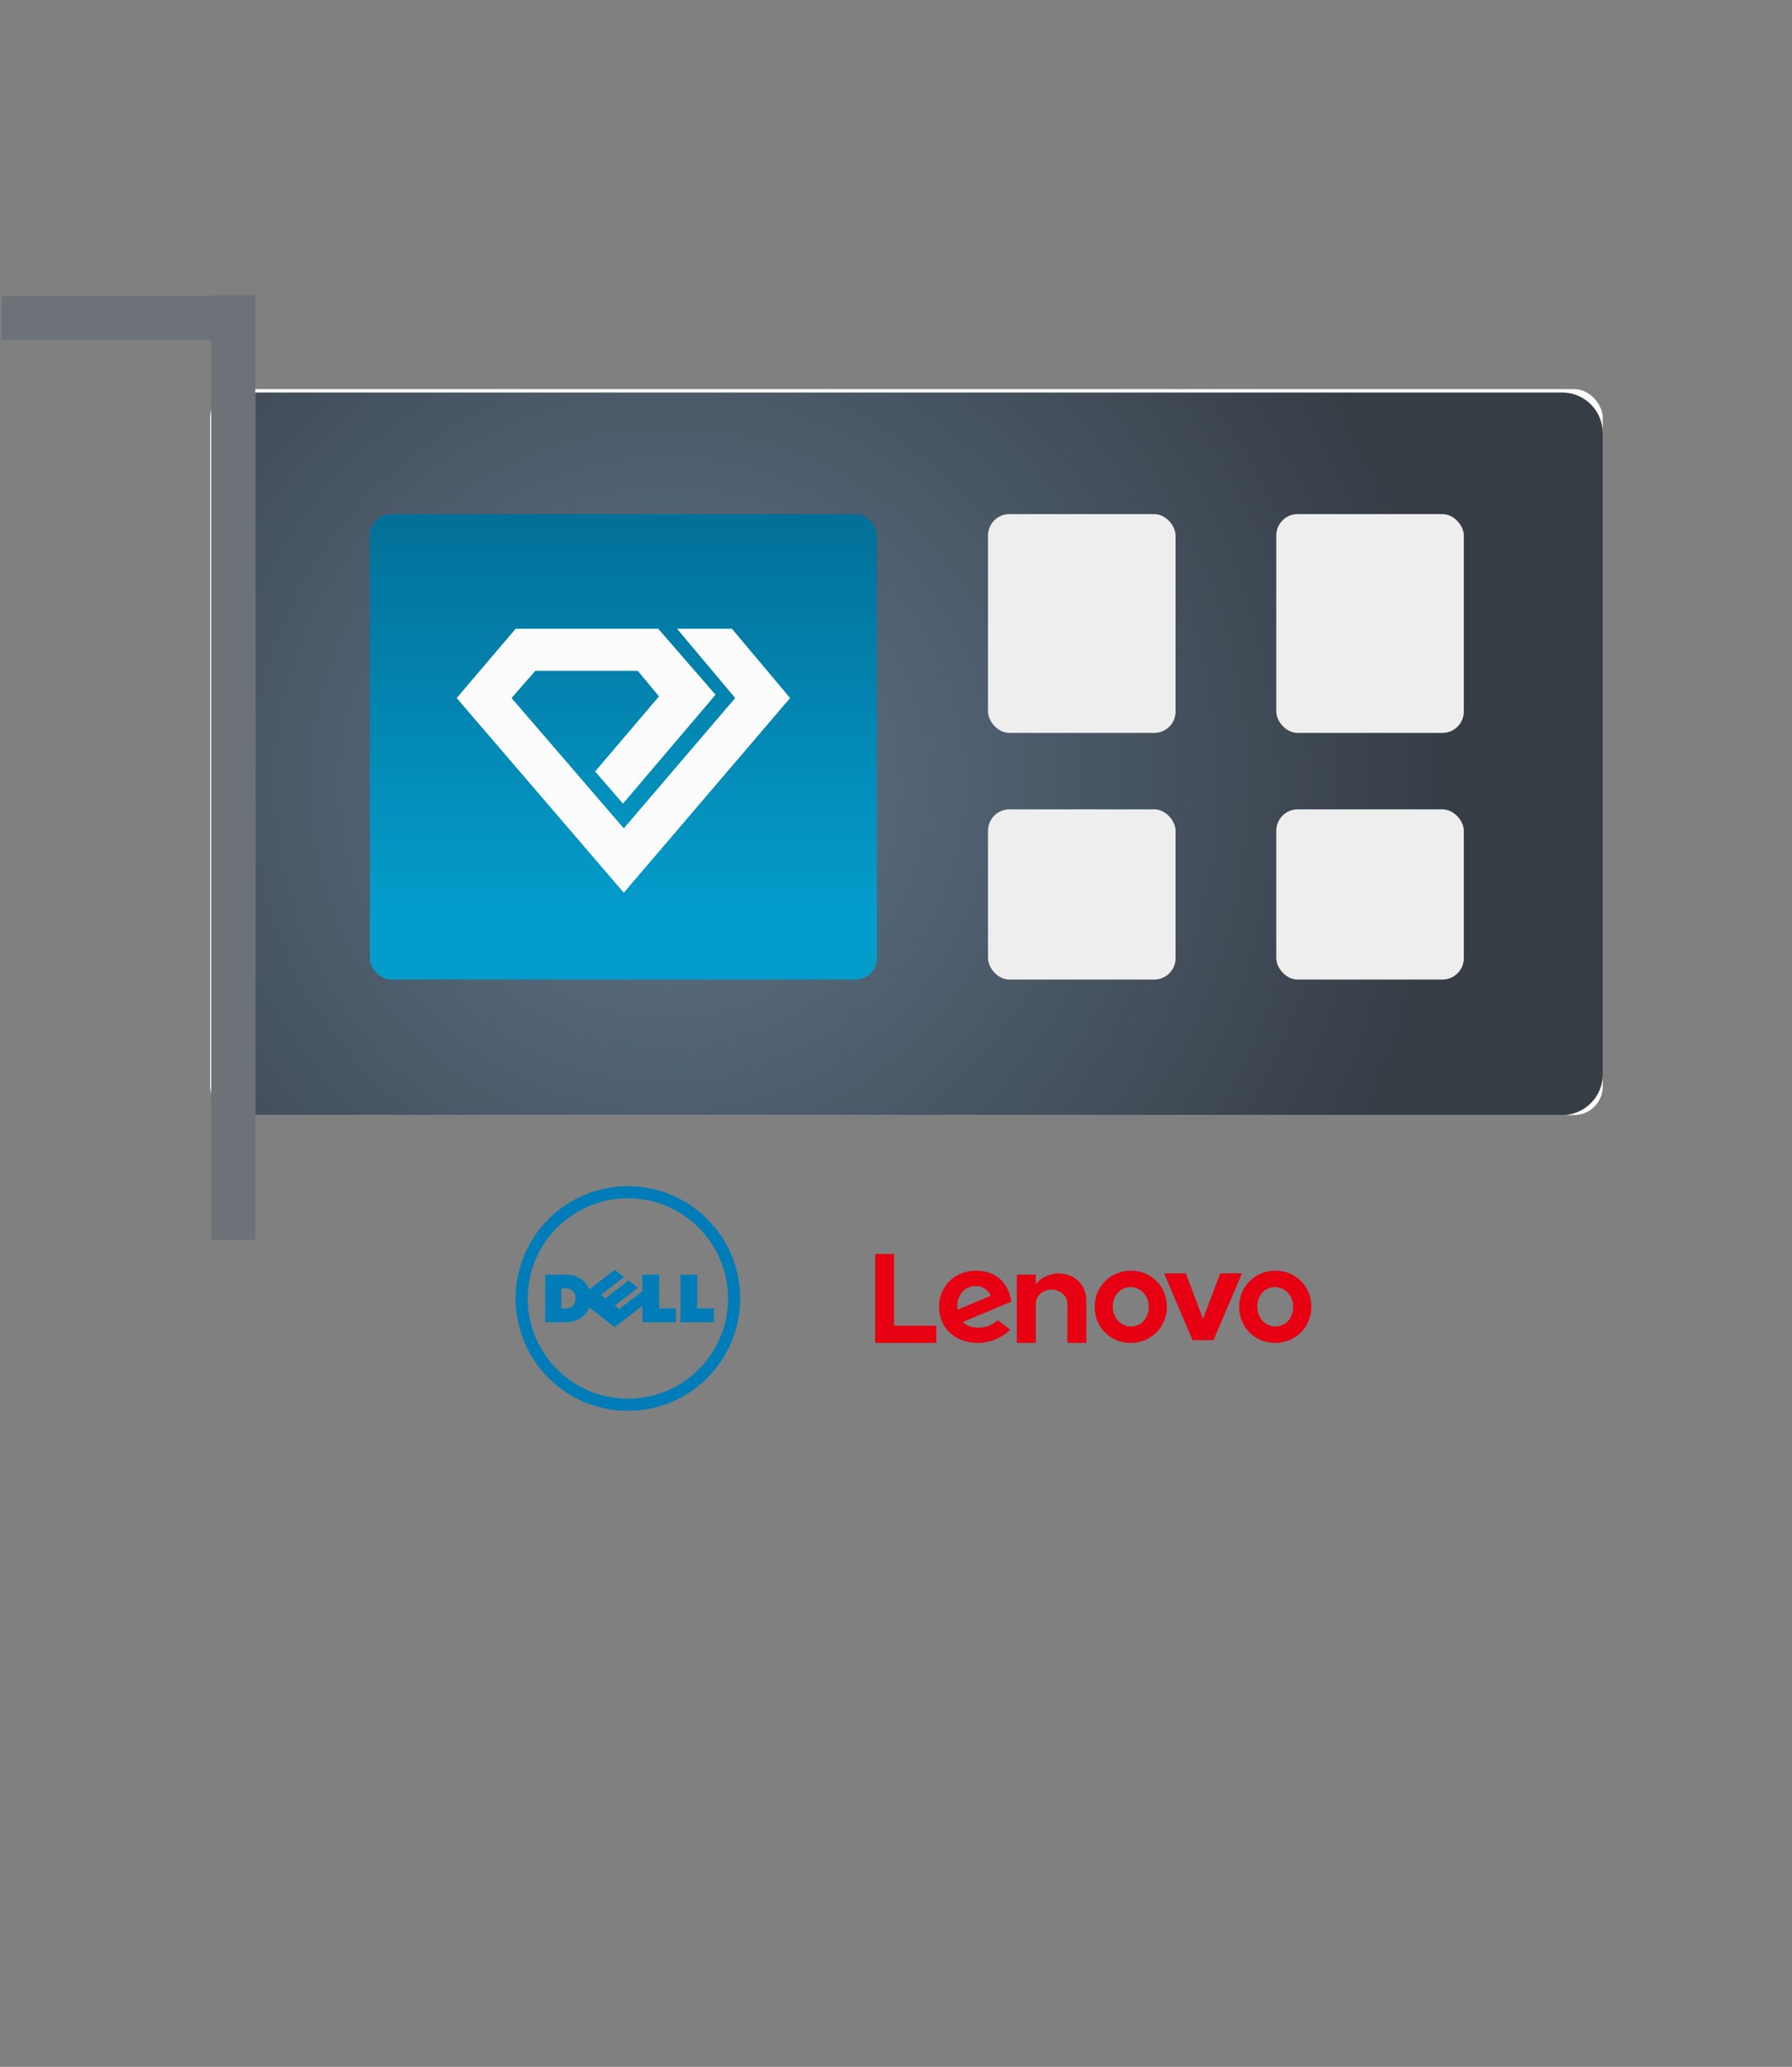 <?xml version="1.0" encoding="UTF-8"?> <svg xmlns="http://www.w3.org/2000/svg" xmlns:xlink="http://www.w3.org/1999/xlink" width="516px" height="595px" viewBox="0 0 516 595" version="1.1"><rect x="0" y="0" width="516" height="595" fill="#808080" stroke="none"/><title>State-6</title><defs><radialGradient cx="30.568%" cy="54.222%" fx="30.568%" fy="54.222%" r="108.732%" gradientTransform="translate(0.306,0.542),scale(0.536,1),translate(-0.306,-0.542)" id="radialGradient-1"><stop stop-color="#5F758A" offset="0%"></stop><stop stop-color="#363D45" offset="100%"></stop></radialGradient><linearGradient x1="50%" y1="-43.414%" x2="50%" y2="85.56%" id="linearGradient-2"><stop stop-color="#01597E" offset="0%"></stop><stop stop-color="#049CCB" offset="100%"></stop></linearGradient></defs><g id="State-6" stroke="none" stroke-width="1" fill="none" fill-rule="evenodd"><g><g id="Group" transform="translate(0, 85)"><rect id="Rectangle-3" fill="#FFFFFF" fill-rule="nonzero" x="60.5" y="27" width="401" height="209" rx="8.24"></rect><path d="M73.5,-6.82121026e-13 L73.5,272 L60.809,272 L60.809,12.846 L0.5,12.847 L0.5,0.234 L60.809,0.233 L60.809,-6.82121026e-13 L73.5,-6.82121026e-13 Z" id="Combined-Shape" fill="#6D7278"></path><path d="M73.5,236 L449.855,236 C456.287,236 461.5,230.768 461.5,224.315 L461.5,39.685 C461.5,33.232 456.287,28 449.855,28 L73.5,28 L73.5,236 Z" id="Rectangle-4" fill="url(#radialGradient-1)"></path><rect id="Rectangle-Copy-30" fill="#EEEEEE" fill-rule="nonzero" x="284.5" y="148" width="54" height="49" rx="6.16"></rect><rect id="Rectangle-Copy-31" fill="#EEEEEE" fill-rule="nonzero" x="367.5" y="148" width="54" height="49" rx="6.16"></rect><rect id="Rectangle-Copy-37" fill="#EEEEEE" fill-rule="nonzero" x="284.5" y="63" width="54" height="63" rx="6.16"></rect><rect id="Rectangle-Copy-38" fill="#EEEEEE" fill-rule="nonzero" x="367.5" y="63" width="54" height="63" rx="6.16"></rect><rect id="Rectangle-Copy-27" fill="url(#linearGradient-2)" fill-rule="nonzero" x="106.5" y="63" width="146" height="134" rx="6.16"></rect><polygon id="Fill-1-Copy-4" fill="#FCFCFC" points="194.95 96 211.697 115.95 179.618 153.475 147.303 115.95 154.144 108.112 183.628 108.112 189.76 115.475 171.362 137.088 179.382 146.35 206.036 115 189.525 96 148.483 96 131.5 115.95 179.618 172 227.5 115.95 210.753 96"></polygon></g><g id="Dell_Logo-Copy" transform="translate(148, 340)" fill="#007DB8" fill-rule="nonzero"><g id="g3460" transform="translate(33, 33.6) scale(-1, 1) rotate(-180) translate(-33, -33.6) translate(0, 0.6)"><path d="M32.8,61.624 C24.839,61.624 17.629,58.395 12.408,53.171 C7.186,47.959 3.959,40.745 3.959,32.779 C3.959,24.82 7.186,17.611 12.408,12.396 C17.629,7.179 24.839,3.944 32.8,3.944 C40.763,3.944 47.977,7.179 53.19,12.396 C58.41,17.611 61.63,24.82 61.63,32.779 C61.63,40.745 58.41,47.959 53.19,53.171 C47.977,58.395 40.763,61.624 32.8,61.624 M32.8,65.119 C50.656,65.119 65.134,50.639 65.134,32.779 C65.134,14.925 50.656,0.447 32.8,0.447 C14.946,0.447 0.462,14.925 0.462,32.779 C0.462,50.639 14.946,65.119 32.8,65.119" id="path3462"></path></g><g id="g3464" transform="translate(33.3, 33.6) scale(-1, 1) rotate(-180) translate(-33.3, -33.6) translate(8.8, 24.6)"><path d="M8.928,8.8 C8.928,10.654 7.68,11.707 5.913,11.707 L4.832,11.707 L4.832,5.891 L5.883,5.891 C7.525,5.891 8.928,6.771 8.928,8.8 M28.162,6.708 L20.196,0.525 L12.916,6.175 C11.865,3.687 9.327,1.959 6.403,1.959 L0.173,1.959 L0.173,15.641 L6.403,15.641 C9.67,15.641 12.024,13.593 12.914,11.412 L20.196,17.055 L22.893,14.963 L16.219,9.792 L17.502,8.803 L24.174,13.97 L26.875,11.884 L20.202,6.708 L21.483,5.716 L28.162,10.893 L28.162,15.641 L33.004,15.641 L33.004,5.953 L37.834,5.953 L37.834,1.943 L28.162,1.943 L28.162,6.708 Z M43.967,5.951 L48.795,5.951 L48.795,1.943 L39.121,1.943 L39.121,15.641 L43.967,15.641 L43.967,5.951 Z" id="path3466"></path></g></g><g id="Lenovo-logo-vector-01" transform="translate(252, 361)" fill="#E60012" fill-rule="nonzero"><path d="M52.713,5.6 C50.417,5.6 47.822,6.656 46.258,8.735 L46.258,8.735 L46.258,8.735 L46.258,5.93 L40.8,5.93 L40.8,25.6 L46.258,25.6 L46.258,14.412 C46.258,12.399 47.822,10.253 50.75,10.253 C53.013,10.253 55.342,11.805 55.342,14.412 L55.342,25.6 L60.8,25.6 L60.8,13.422 C60.767,8.9 57.505,5.6 52.713,5.6" id="XMLID_23_"></path><polygon id="XMLID_27_" points="99.348 5.6 94.4 18.679 89.452 5.6 83.2 5.6 91.391 24.8 97.409 24.8 105.6 5.6"></polygon><path d="M24.821,11.216 C25.757,9.966 27.228,9.223 29.034,9.223 C31.007,9.223 32.512,10.371 33.281,12.026 L23.717,16.044 C23.45,13.951 23.985,12.364 24.821,11.216 M35.354,19.083 C33.047,20.805 31.743,21.21 29.636,21.21 C27.73,21.21 26.259,20.603 25.222,19.59 L39.2,13.714 C38.899,11.519 38.063,9.595 36.826,8.109 C34.986,5.948 32.278,4.8 28.967,4.8 C22.948,4.8 18.4,9.291 18.4,15.2 C18.4,21.278 22.948,25.6 29.569,25.6 C33.281,25.6 37.06,23.844 38.832,21.751 L35.354,19.083 Z" id="XMLID_30_"></path><polygon id="XMLID_31_" points="17.6 20.639 5.43 20.639 5.43 0 0 0 0 25.6 17.6 25.6"></polygon><path d="M115.168,9.527 C112.21,9.527 110.032,11.857 110.032,15.2 C110.032,18.374 112.308,20.873 115.233,20.873 C118.19,20.873 120.368,18.475 120.368,15.2 C120.368,12.026 118.06,9.527 115.168,9.527 M115.168,25.6 C109.35,25.6 104.8,21.109 104.8,15.2 C104.8,9.358 109.382,4.8 115.233,4.8 C121.05,4.8 125.6,9.291 125.6,15.2 C125.6,21.042 121.017,25.6 115.168,25.6" id="XMLID_34_"></path><path d="M73.567,9.527 C70.61,9.527 68.433,11.857 68.433,15.2 C68.433,18.374 70.707,20.873 73.632,20.873 C76.59,20.873 78.767,18.475 78.767,15.2 C78.767,12.026 76.46,9.527 73.567,9.527 M73.567,25.6 C67.75,25.6 63.2,21.109 63.2,15.2 C63.2,9.358 67.782,4.8 73.632,4.8 C79.45,4.8 84,9.291 84,15.2 C84,21.042 79.418,25.6 73.567,25.6" id="XMLID_38_"></path></g></g></g></svg> 